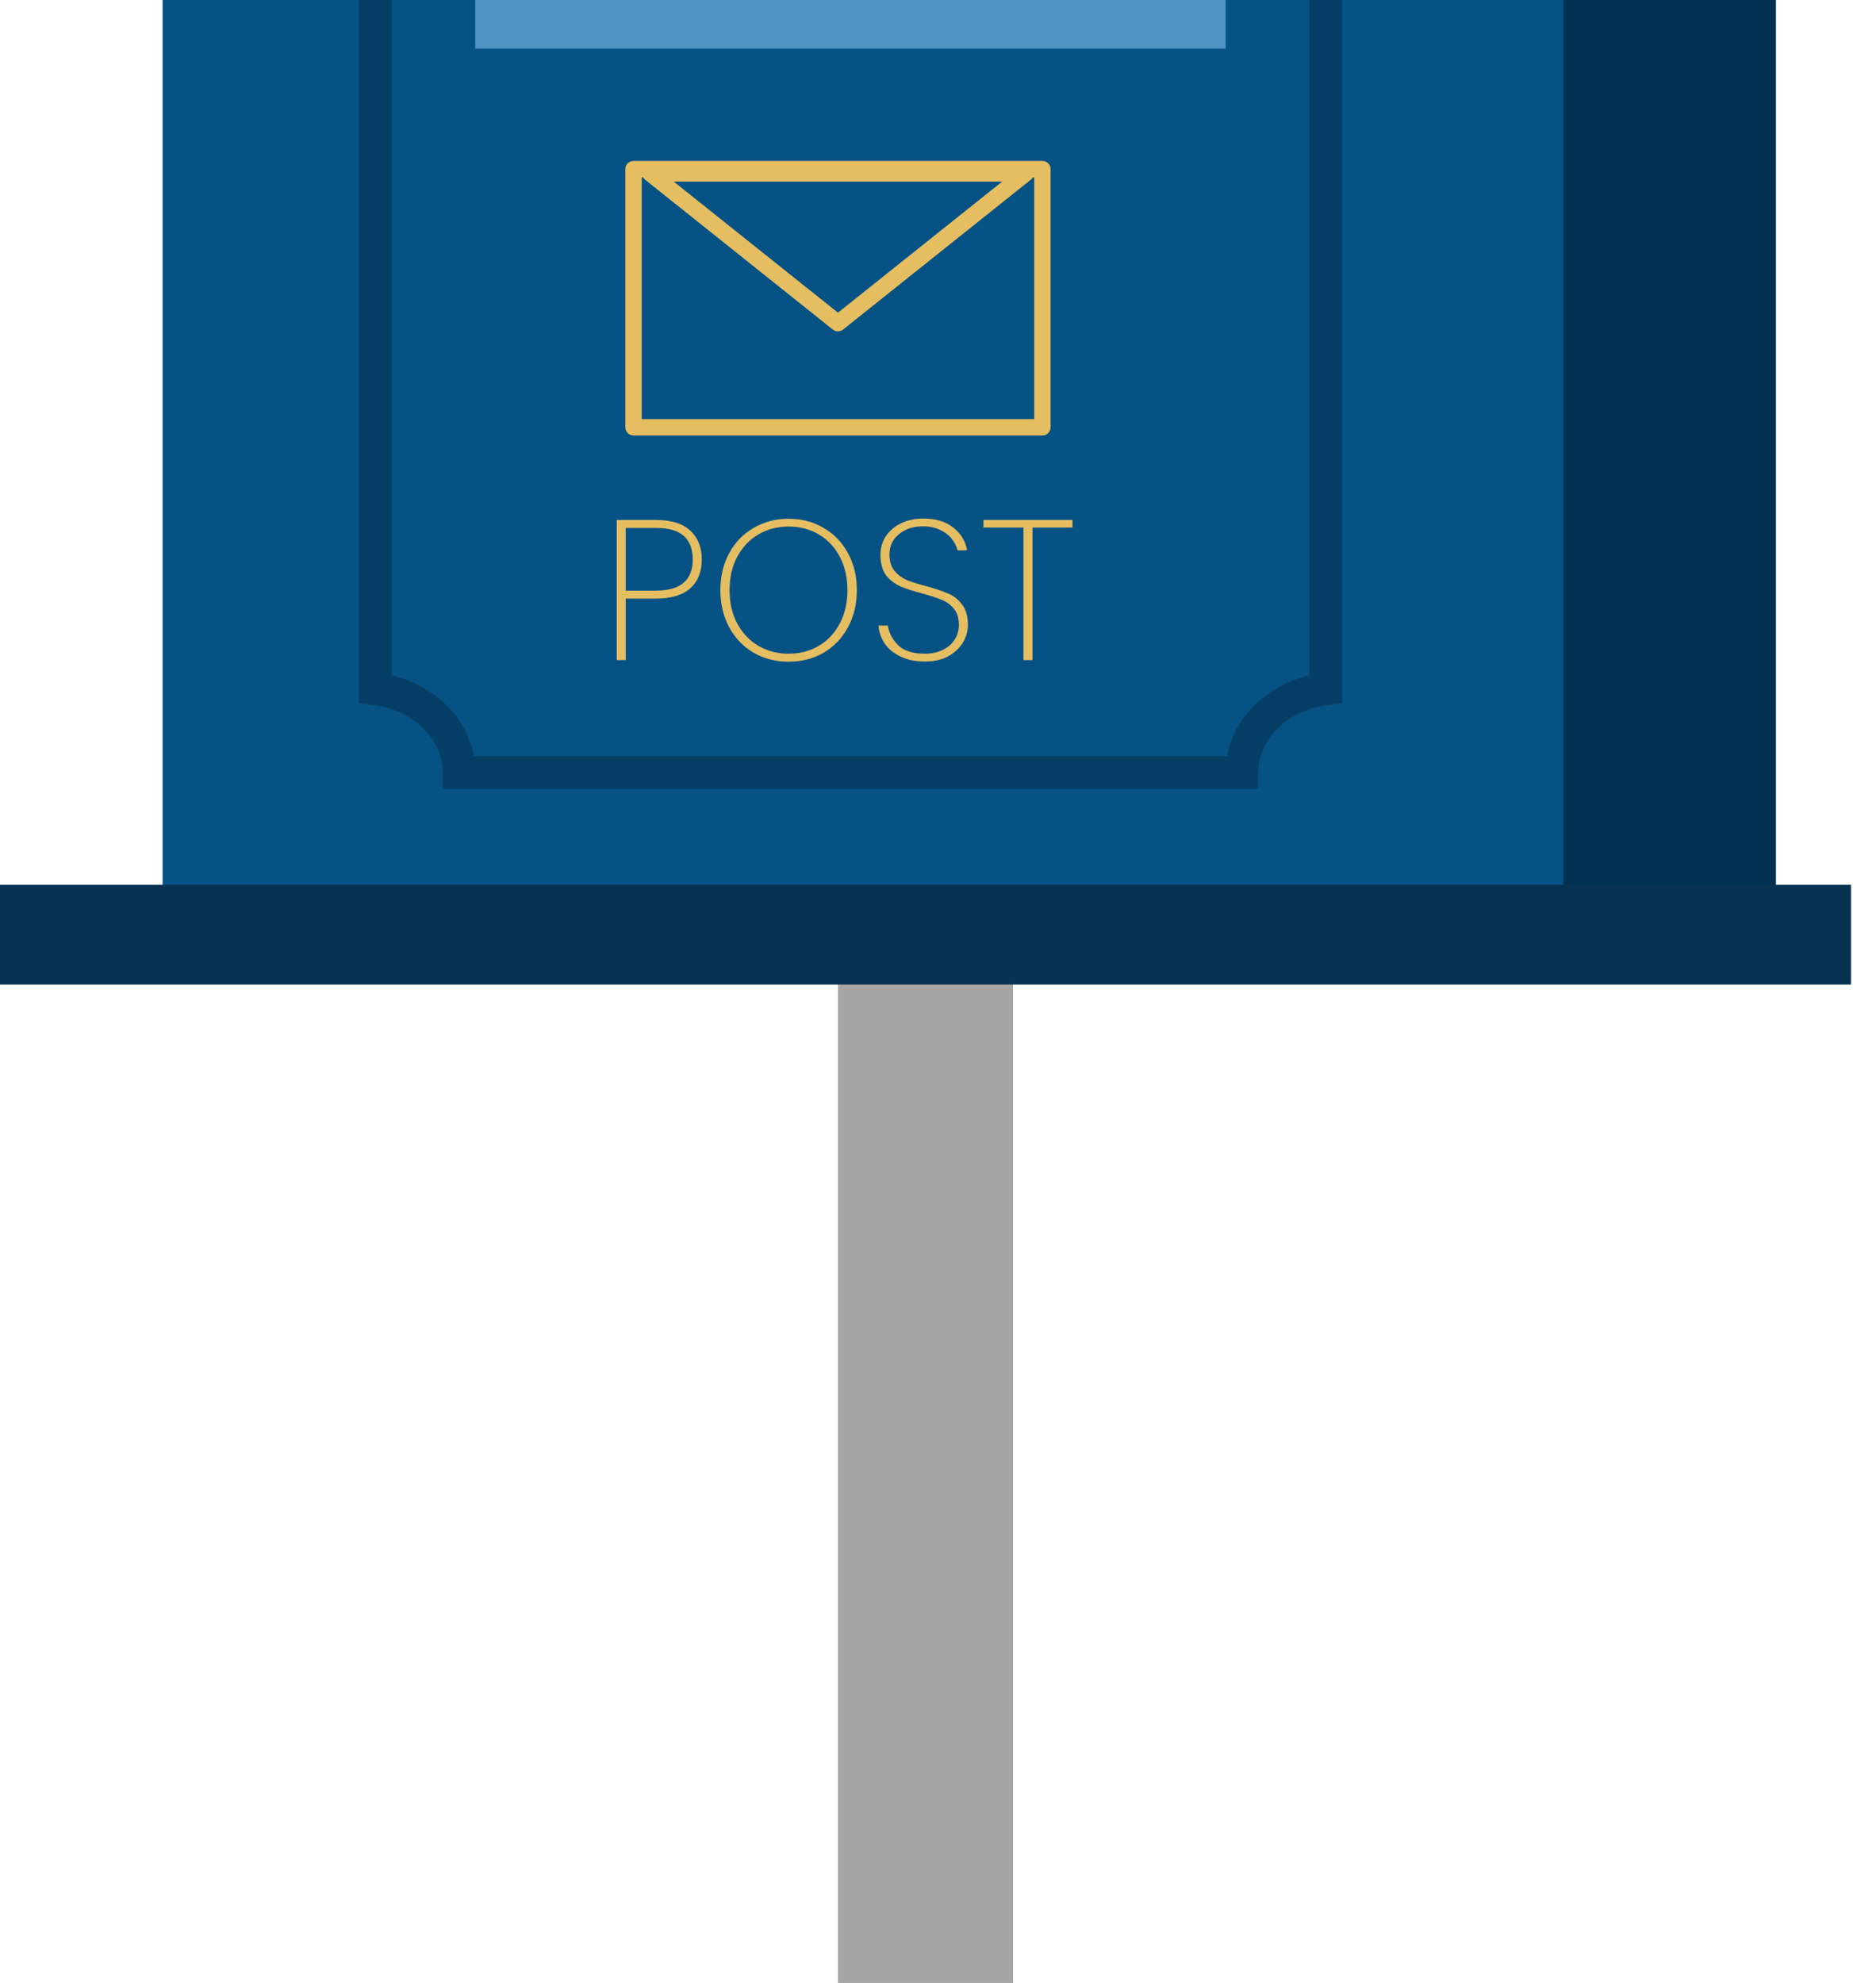 <svg width="229" height="242" viewBox="0 0 229 242" fill="none" xmlns="http://www.w3.org/2000/svg">
<g clip-path="url(#clip0_1134_4040)">
<path d="M102.287 242V118.636H123.66V242H102.287Z" fill="#A6A6A6"/>
<path d="M216.787 111.021V-53.465L119.08 -102.201V111.021H216.787Z" fill="#023252"/>
<path d="M19.846 114.067V-56.511L102.339 -105.247L190.832 -63.838V114.067H19.846Z" fill="#075284"/>
<path d="M0 120.159V107.975H225.947V120.159H0Z" fill="#073351"/>
<rect x="58.014" y="-18.436" width="91.6" height="24.368" fill="#4F94C2"/>
<rect x="77.334" y="20.641" width="49.907" height="31.506" stroke="#E5BE62" stroke-width="2" stroke-linejoin="round"/>
<path d="M125.187 21.163H79.387L102.287 39.439L125.187 21.163Z" stroke="#E5BE62" stroke-width="2" stroke-linejoin="round"/>
<path d="M85.665 68.28C85.665 69.79 85.192 70.968 84.248 71.813C83.303 72.642 81.903 73.056 80.046 73.056H76.382V80.561H75.283V63.455H80.046C81.935 63.455 83.344 63.893 84.272 64.771C85.2 65.632 85.665 66.801 85.665 68.28ZM80.046 72.081C83.059 72.081 84.565 70.814 84.565 68.28C84.565 67.029 84.207 66.078 83.491 65.429C82.774 64.763 81.626 64.43 80.046 64.43H76.382V72.081H80.046Z" fill="#E5BE62"/>
<path d="M96.263 80.756C94.684 80.756 93.259 80.391 91.989 79.66C90.718 78.912 89.725 77.873 89.008 76.54C88.292 75.208 87.934 73.706 87.934 72.032C87.934 70.343 88.292 68.84 89.008 67.524C89.725 66.192 90.718 65.16 91.989 64.43C93.259 63.682 94.684 63.309 96.263 63.309C97.843 63.309 99.268 63.682 100.538 64.43C101.808 65.16 102.801 66.192 103.518 67.524C104.234 68.84 104.593 70.343 104.593 72.032C104.593 73.706 104.234 75.208 103.518 76.54C102.801 77.873 101.808 78.912 100.538 79.66C99.268 80.391 97.843 80.756 96.263 80.756ZM96.263 79.781C97.615 79.781 98.836 79.465 99.927 78.831C101.018 78.198 101.873 77.296 102.492 76.126C103.127 74.957 103.445 73.592 103.445 72.032C103.445 70.457 103.127 69.084 102.492 67.914C101.873 66.745 101.018 65.843 99.927 65.209C98.836 64.576 97.615 64.259 96.263 64.259C94.912 64.259 93.69 64.576 92.599 65.209C91.508 65.843 90.645 66.745 90.01 67.914C89.375 69.084 89.057 70.457 89.057 72.032C89.057 73.592 89.375 74.957 90.01 76.126C90.645 77.296 91.508 78.198 92.599 78.831C93.69 79.465 94.912 79.781 96.263 79.781Z" fill="#E5BE62"/>
<path d="M112.874 80.732C111.767 80.732 110.798 80.537 109.968 80.147C109.137 79.757 108.486 79.229 108.013 78.563C107.557 77.897 107.297 77.158 107.232 76.346H108.38C108.51 77.239 108.925 78.035 109.626 78.734C110.342 79.432 111.425 79.781 112.874 79.781C113.721 79.781 114.454 79.627 115.073 79.319C115.708 79.01 116.196 78.587 116.538 78.051C116.88 77.515 117.051 76.922 117.051 76.272C117.051 75.444 116.848 74.786 116.441 74.299C116.05 73.811 115.553 73.446 114.951 73.202C114.364 72.958 113.566 72.698 112.557 72.422C111.449 72.13 110.554 71.837 109.87 71.545C109.202 71.253 108.632 70.806 108.16 70.205C107.704 69.587 107.476 68.751 107.476 67.695C107.476 66.883 107.688 66.143 108.111 65.477C108.551 64.795 109.17 64.259 109.968 63.869C110.765 63.479 111.686 63.284 112.728 63.284C114.242 63.284 115.464 63.658 116.392 64.405C117.32 65.152 117.874 66.07 118.053 67.159H116.88C116.783 66.72 116.563 66.273 116.221 65.819C115.895 65.364 115.423 64.99 114.804 64.698C114.202 64.389 113.477 64.234 112.63 64.234C111.49 64.234 110.529 64.551 109.748 65.185C108.966 65.802 108.575 66.631 108.575 67.671C108.575 68.499 108.779 69.165 109.186 69.669C109.593 70.156 110.09 70.53 110.676 70.79C111.278 71.033 112.085 71.285 113.094 71.545C114.218 71.854 115.105 72.154 115.757 72.447C116.424 72.723 116.986 73.169 117.442 73.787C117.914 74.388 118.15 75.208 118.15 76.248C118.15 77.012 117.947 77.734 117.54 78.417C117.133 79.099 116.53 79.66 115.732 80.098C114.951 80.521 113.998 80.732 112.874 80.732Z" fill="#E5BE62"/>
<path d="M130.919 63.455V64.381H126.033V80.561H124.934V64.381H120.049V63.455H130.919Z" fill="#E5BE62"/>
<path d="M148.184 -38.234H150.184V-40.234H148.184V-38.234ZM160.128 -27.929L160.128 -25.929L160.128 -25.929L160.128 -27.929ZM161.827 -28.034H163.827V-30.295L161.583 -30.019L161.827 -28.034ZM161.827 84.068L162.073 86.053L163.827 85.836V84.068H161.827ZM151.594 94.268V96.268H153.594L153.594 94.268L151.594 94.268ZM56.044 94.268L54.044 94.268L54.044 96.268H56.044V94.268ZM45.801 84.067H43.801V85.837L45.557 86.052L45.801 84.067ZM45.801 -28.035L46.047 -30.02L43.801 -30.298V-28.035H45.801ZM47.513 -27.929L47.513 -25.929L47.513 -25.929L47.513 -27.929ZM59.456 -38.234V-40.234H57.456V-38.234H59.456ZM148.184 -38.234H146.184C146.184 -31.171 152.714 -25.929 160.128 -25.929V-27.929V-29.929C154.349 -29.929 150.184 -33.914 150.184 -38.234H148.184ZM160.128 -27.929L160.128 -25.929C160.791 -25.929 161.44 -25.971 162.071 -26.049L161.827 -28.034L161.583 -30.019C161.104 -29.96 160.619 -29.929 160.128 -29.929L160.128 -27.929ZM161.827 -28.034H159.827V84.068H161.827H163.827V-28.034H161.827ZM161.827 84.068L161.582 82.084C155.043 82.893 149.594 87.835 149.594 94.268L151.594 94.268L153.594 94.268C153.594 90.319 157.039 86.676 162.073 86.053L161.827 84.068ZM151.594 94.268V92.268H56.044V94.268V96.268H151.594V94.268ZM56.044 94.268L58.044 94.267C58.044 87.831 52.589 82.887 46.045 82.082L45.801 84.067L45.557 86.052C50.594 86.672 54.044 90.317 54.044 94.268L56.044 94.268ZM45.801 84.067H47.801V-28.035H45.801H43.801V84.067H45.801ZM45.801 -28.035L45.555 -26.05C46.192 -25.971 46.846 -25.929 47.513 -25.929V-27.929V-29.929C47.017 -29.929 46.527 -29.96 46.047 -30.02L45.801 -28.035ZM47.513 -27.929L47.513 -25.929C54.926 -25.929 61.456 -31.172 61.456 -38.234H59.456H57.456C57.456 -33.914 53.291 -29.929 47.513 -29.929L47.513 -27.929ZM59.456 -38.234V-36.234H148.184V-38.234V-40.234H59.456V-38.234Z" fill="#063F65"/>
</g>
<defs>
<clipPath id="clip0_1134_4040">
<rect width="229" height="242" fill="white"/>
</clipPath>
</defs>
</svg>
